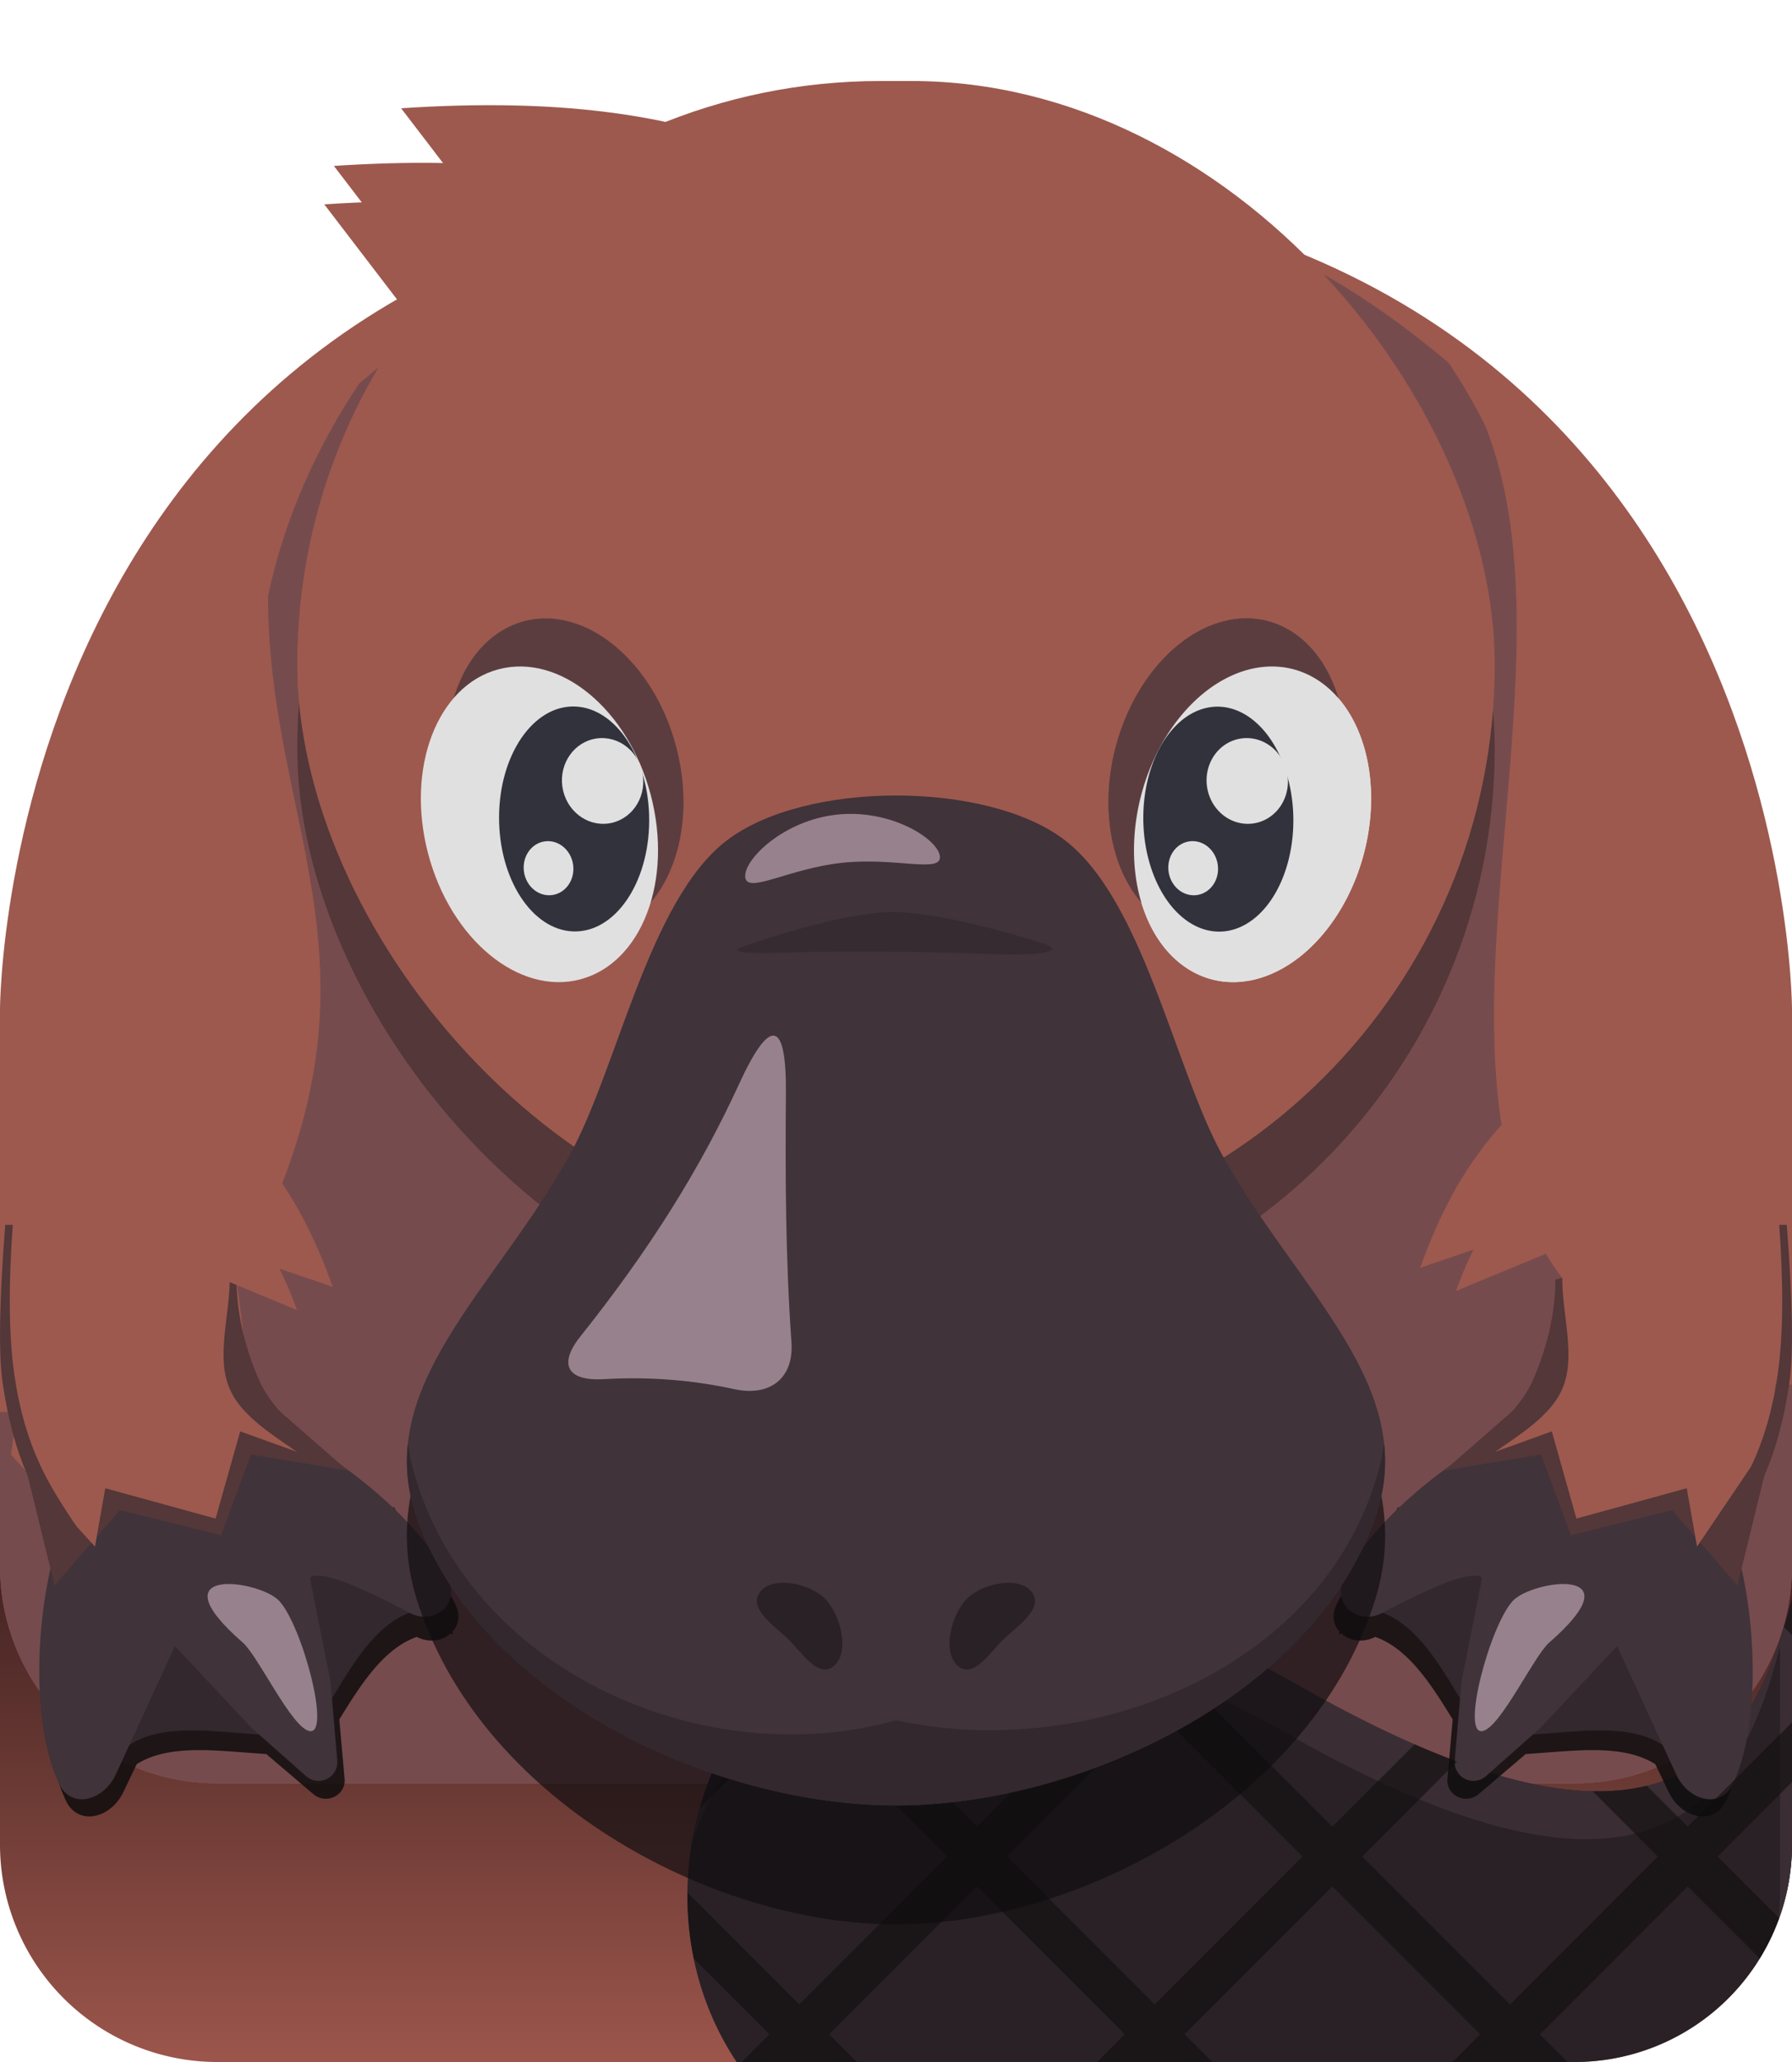 <?xml version="1.0" encoding="UTF-8" standalone="no"?>
<svg
   id="Layer_1"
   data-name="Layer 1"
   viewBox="0 0 300 345"
   version="1.1"
   sodipodi:docname="platypus.svg"
   xml:space="preserve"
   inkscape:version="1.2 (dc2aedaf03, 2022-05-15)"
   xmlns:inkscape="http://www.inkscape.org/namespaces/inkscape"
   xmlns:sodipodi="http://sodipodi.sourceforge.net/DTD/sodipodi-0.dtd"
   xmlns="http://www.w3.org/2000/svg"
   xmlns:svg="http://www.w3.org/2000/svg"><sodipodi:namedview
     id="namedview123"
     pagecolor="#505050"
     bordercolor="#ffffff"
     borderopacity="1"
     inkscape:showpageshadow="0"
     inkscape:pageopacity="0"
     inkscape:pagecheckerboard="1"
     inkscape:deskcolor="#505050"
     showgrid="false"
     inkscape:zoom="0.66"
     inkscape:cx="53.787879"
     inkscape:cy="210.60606"
     inkscape:window-width="1366"
     inkscape:window-height="705"
     inkscape:window-x="-8"
     inkscape:window-y="-8"
     inkscape:window-maximized="1"
     inkscape:current-layer="Layer_1" /><defs
     id="defs25"><inkscape:path-effect
       effect="mirror_symmetry"
       start_point="114.424,103.47"
       end_point="114.424,164.323"
       center_point="114.424,133.896"
       id="path-effect5019"
       is_visible="true"
       lpeversion="1.2"
       lpesatellites="#g2154"
       mode="vertical"
       discard_orig_path="false"
       fuse_paths="false"
       oposite_fuse="false"
       split_items="true"
       split_open="false"
       link_styles="false" /><inkscape:path-effect
       effect="mirror_symmetry"
       start_point="144.075,240.582"
       end_point="144.075,257.265"
       center_point="144.075,248.924"
       id="path-effect8586"
       is_visible="true"
       lpeversion="1.2"
       lpesatellites=""
       mode="vertical"
       discard_orig_path="false"
       fuse_paths="false"
       oposite_fuse="false"
       split_items="false"
       split_open="false"
       link_styles="false" /><inkscape:path-effect
       effect="fillet_chamfer"
       id="path-effect8364"
       is_visible="true"
       lpeversion="1"
       nodesatellites_param="F,0,0,1,0,22.524,0,1 @ F,0,0,1,0,11,0,1 @ F,0,0,1,0,11,0,1"
       unit="px"
       method="auto"
       mode="F"
       radius="11"
       chamfer_steps="1"
       flexible="false"
       use_knot_distance="true"
       apply_no_radius="true"
       apply_with_radius="true"
       only_selected="false"
       hide_knots="false" /><inkscape:path-effect
       effect="fillet_chamfer"
       id="path-effect7096"
       is_visible="true"
       lpeversion="1"
       nodesatellites_param="F,0,0,1,0,0,0,1 @ F,0,0,1,0,9.594,0,1 @ F,0,0,1,0,10.353,0,1"
       unit="px"
       method="auto"
       mode="F"
       radius="0"
       chamfer_steps="1"
       flexible="false"
       use_knot_distance="true"
       apply_no_radius="true"
       apply_with_radius="true"
       only_selected="false"
       hide_knots="false" /><inkscape:path-effect
       effect="fillet_chamfer"
       id="path-effect6839"
       is_visible="true"
       lpeversion="1"
       nodesatellites_param="F,0,1,1,0,30.248,0,1 @ F,0,0,1,0,30.248,0,1 @ F,0,0,1,0,0,0,1 @ F,0,0,1,0,0,0,1 @ F,0,0,1,0,0,0,1 @ F,0,1,1,0,30.248,0,1"
       unit="px"
       method="auto"
       mode="F"
       radius="0"
       chamfer_steps="1"
       flexible="false"
       use_knot_distance="true"
       apply_no_radius="true"
       apply_with_radius="true"
       only_selected="false"
       hide_knots="false" /><style
       id="style2">.cls-1{fill:url(#linear-gradient);}.cls-2{fill:#dae6f5;}.cls-3{fill:url(#radial-gradient);}.cls-4{fill:url(#radial-gradient-2);}.cls-5{fill:#9cb9db;}.cls-6{fill:#fff;}.cls-7{fill:#414042;}.cls-8,.cls-9{fill:none;stroke-linecap:round;stroke-miterlimit:10;stroke-width:6px;}.cls-8{stroke:#8aa9ce;}.cls-9{stroke:#436789;}.cls-10{fill:#c1956a;}.cls-11{fill:#dcbf9a;}.cls-12{fill:#d8ac80;}.cls-13{fill:#b6cbe9;}</style><linearGradient
       id="linear-gradient"
       x1="150"
       y1="356.11"
       x2="150"
       y2="161.16"
       gradientUnits="userSpaceOnUse"><stop
         offset="0"
         stop-color="#9dc6ea"
         id="stop4"
         style="stop-color:#a85c51;stop-opacity:1;" /><stop
         offset="0.655"
         stop-color="#416eb5"
         id="stop6"
         style="stop-color:#1f0f11;stop-opacity:1;" /></linearGradient></defs><path
     class="cls-1"
     d="M 263.62,345 H 36.38 A 36.38,36.38 0 0 1 0,308.62 v -49.48 h 300 v 49.48 A 36.38,36.38 0 0 1 263.62,345 Z"
     id="path27"
     style="fill:url(#linear-gradient);opacity:1" /><path
     class="cls-2"
     d="M 150,30.332 C 0,30.332 0,168.872 0,168.872 V 262 c 0,20.092 16.288,36.38 36.38,36.38 H 263.62 C 283.712,298.38 300,282.092 300,262 v -93.128 c 0,0 0,-138.54 -150,-138.54 z"
     id="path29"
     style="opacity:1;fill:#9d594e;fill-opacity:1"
     sodipodi:nodetypes="scsssscs" /><path
     id="rect9340"
     style="opacity:1;fill:#764b4d;fill-opacity:1;stroke:none;stroke-width:2.23;stroke-linecap:butt;stroke-linejoin:round;stroke-dasharray:none;stroke-opacity:1;stop-color:#000000"
     d="M 246.535 231.664 L 246.535 298.381 L 263.619 298.381 C 283.711 298.381 300 282.092 300 262 L 300 231.664 L 246.535 231.664 z " /><path
     id="rect9338"
     style="opacity:1;fill:#764b4d;fill-opacity:1;stroke:none;stroke-width:2.143;stroke-linecap:butt;stroke-linejoin:round;stroke-dasharray:none;stroke-opacity:1;stop-color:#000000"
     d="M 0 236.24 L 0 262 C 0 282.092 16.289 298.381 36.381 298.381 L 59.488 298.381 L 59.488 236.24 L 0 236.24 z " /><path
     id="rect5033"
     style="opacity:1;fill:#764b4d;fill-opacity:1;stroke-width:2.346;stroke-linecap:round;stroke-linejoin:round;stop-color:#000000"
     d="m 150,30.332 c -46.805,0 -67.674,15.232 -89.827,33.792 -7.233,10.752 -12.585,22.763 -15.307,35.613 0.042,40.451 22.871,63.455 -5.257,114.36 l 8.65,69.251 c -0.234,6.309 0.376,11.1 1.754,15.033 H 259.195 c -0.255,-23.803 2.72,-59.944 2.336,-84.572 -26.431,-34.545 3.644,-101.21 -12.906,-142.622 -1.796,-3.636 -3.871,-7.097 -6.078,-10.463 -0.001,-0.001 -0.002,-0.003 -0.004,-0.004 C 220.388,42.117 196.875,30.332 150,30.332 Z"
     sodipodi:nodetypes="sccccccccccs" /><path
     id="rect373"
     style="fill:#292125;fill-opacity:1;stroke-width:2.304;stroke-linejoin:round;stop-color:#000000"
     d="M 167.73 266.32 C 161.275 266.152 154.34 266.653 146.738 267.957 C 115.629 282.671 106.671 319.994 123.318 345 L 263.619 345 A 36.38 36.38 0 0 0 300 308.619 L 300 267.449 C 293.401 293.394 279.096 316.988 217.951 282.318 C 202.152 273.36 187.098 266.827 167.73 266.32 z " /><path
     id="path3589"
     style="fill:#3a2e34;fill-opacity:1;stroke-width:2.304;stroke-linejoin:round;stop-color:#000000"
     d="M 167.73 266.32 C 161.275 266.152 154.34 266.653 146.738 267.957 C 129.146 276.278 118.644 291.83 115.844 308.295 C 120.285 294.924 130.032 282.913 144.738 275.957 C 152.34 274.653 159.275 274.152 165.73 274.32 C 185.098 274.827 200.152 281.36 215.951 290.318 C 277.096 324.988 291.401 301.394 298 275.449 L 298 316.619 A 36.38 36.38 0 0 1 297.67 321.426 A 36.38 36.38 0 0 0 300 308.619 L 300 267.449 C 293.401 293.394 279.096 316.988 217.951 282.318 C 202.152 273.36 187.098 266.827 167.73 266.32 z " /><path
     id="path3441"
     style="fill:#0d0c0c;fill-opacity:0.846;stroke-width:1.541;stroke-linecap:round;stroke-linejoin:round;stop-color:#000000"
     class="UnoptimicedTransforms"
     d="M 9.084 264.443 L 9.682 266.797 C 7.148 277.567 6.801 292.474 11.064 301.326 C 13.116 305.586 18.555 304.213 20.635 299.869 L 22.881 295.178 C 28.368 291.697 36.487 292.956 44.578 293.477 L 52.465 300.191 A 3.149 3.033 0 0 0 57.689 297.66 L 56.803 287.678 C 60.392 281.873 64.182 275.854 69.773 273.873 C 69.791 273.883 69.812 273.891 69.83 273.9 C 71.855 274.926 74.074 274.536 75.436 273.316 C 75.601 273.338 75.762 273.351 75.93 273.379 L 75.744 273.025 C 76.763 271.904 77.124 270.232 76.207 268.342 C 75.587 267.063 74.735 265.755 73.791 264.443 L 9.084 264.443 z M 226.209 264.443 C 225.265 265.755 224.413 267.063 223.793 268.342 C 222.876 270.232 223.237 271.904 224.256 273.025 L 224.07 273.379 C 224.238 273.351 224.399 273.338 224.564 273.316 C 225.926 274.536 228.145 274.926 230.17 273.9 C 230.188 273.891 230.208 273.883 230.227 273.873 C 235.818 275.854 239.608 281.873 243.197 287.678 L 242.311 297.66 A 3.149 3.033 0 0 0 247.535 300.191 L 255.422 293.477 C 263.513 292.956 271.632 291.697 277.119 295.178 L 279.365 299.869 C 281.445 304.213 286.884 305.586 288.936 301.326 C 293.199 292.474 292.852 277.567 290.318 266.797 L 290.916 264.443 L 226.209 264.443 z " /><rect
     style="opacity:1;fill:#1f191c;fill-opacity:0.4;stroke-width:2.034;stroke-linecap:round;stroke-linejoin:round;stop-color:#000000"
     id="rect9274"
     width="200.471"
     height="195.286"
     x="49.765"
     y="27.554"
     ry="97.643" /><path
     id="rect6462"
     style="fill:#32282d;fill-opacity:1;stroke-width:1.57;stroke-linecap:round;stroke-linejoin:round;stop-color:#000000"
     d="m 234.037,252.114 55.226,28.031 -7.24,15.708 c -6.366,-10.544 -21.367,-4.447 -33.837,-5.611 -6.117,-8.924 -11.228,-22.908 -22.892,-20.903 z"
     sodipodi:nodetypes="cccccc" /><path
     id="rect6154"
     style="fill:#40333a;fill-opacity:1;stroke-width:1.138;stroke-linecap:round;stroke-linejoin:round;stop-color:#000000"
     d="m 261.172,236.415 c -10.144,1.258 -30.51,15.611 -36.153,27.694 -2.101,4.499 2.505,7.808 6.375,5.772 6.325,-3.328 14.6,-7.436 16.722,-5.921 l -3.447,17.35 -1.133,13.243 a 3.149,3.149 0 0 0 5.224,2.627 l 9.111,-8.058 12.845,-13.691 9.875,21.414 c 2.08,4.511 7.519,5.938 9.57,1.514 6.409,-13.819 2.429,-41.903 -3.797,-48.126 -15.143,-9.549 -8.923,-6.496 -25.192,-13.818 z"
     sodipodi:nodetypes="cccccccccc" /><path
     id="path8058"
     style="fill:#533739;fill-opacity:1;stroke-width:1.225;stroke-linecap:round;stroke-linejoin:round;stop-color:#000000"
     d="m 259.545,230.569 36.578,13.224 -5.258,21.484 -10.946,-12.599 -16.943,4.203 -4.994,-13.503 -16.183,2.667 z"
     sodipodi:nodetypes="cccccccc" /><path
     id="rect7293"
     style="fill:#9d594e;stroke-width:1.225;stroke-linecap:round;stroke-linejoin:round;stop-color:#000000"
     d="m 259.825,220.791 c 20.984,-5.294 41.84,-17.089 36.606,19.738 l -12.33,18.24 -1.722,-9.765 -18.469,5.075 -4.122,-14.593 -11.605,4.193 c 6.91,-6.331 11.316,-13.735 11.643,-22.887 z"
     sodipodi:nodetypes="cccccccc" /><path
     style="color:#000000;fill:#533739;stroke-linejoin:round"
     d="m 260.39,214.097 c 0,6.405 -1.791,12.357 -3.81,16.915 -2.019,4.558 -6.198,7.986 -10.605,11.533 l 1.799,2.236 c 4.408,-3.548 11.347,-6.927 13.735,-12.319 2.388,-5.392 0.022,-12.248 0.022,-18.653 z"
     id="path7573"
     sodipodi:nodetypes="csccscc" /><path
     id="path7640"
     style="color:#000000;fill:#533739;stroke-linejoin:round"
     d="M 297.861 204.93 C 298.548 214.53 298.603 223.245 297.568 230.191 C 295.708 242.68 291.563 248.842 287.229 255.344 L 289.617 256.938 C 293.952 250.436 297.612 244.456 299.545 231.479 C 300.398 225.754 299.911 215.094 299.123 204.93 L 297.861 204.93 z " /><path
     id="rect9170"
     style="fill:#97818d;fill-opacity:1;stroke-width:0.644;stroke-linejoin:round;stop-color:#000000"
     d="m 248.18,289.634 c 3.033,-0.584 8.561,-12.528 11.193,-14.823 14.902,-12.995 -2.864,-10.464 -6.11,-6.965 -3.86,4.161 -8.726,22.489 -5.082,21.787 z"
     sodipodi:nodetypes="ssss" /><rect
     style="opacity:1;fill:#9d594e;fill-opacity:1;stroke-width:2.034;stroke-linecap:round;stroke-linejoin:round;stop-color:#000000"
     id="rect6630"
     width="200.471"
     height="195.286"
     x="49.765"
     y="13.554"
     ry="97.643" /><path
     id="path2528"
     style="color:#000000;fill:#100d0e;fill-opacity:0.586;stroke-width:8.368;stroke-linejoin:round"
     d="M 174.158 266.73 L 188.303 280.875 L 163.555 305.623 L 138.805 280.875 L 152.58 267.1 C 150.675 267.334 148.732 267.615 146.738 267.957 C 131.215 275.299 121.21 288.272 117.146 302.533 L 133.807 285.873 L 158.557 310.621 L 133.807 335.371 L 115.09 316.654 C 115.048 320.371 115.401 324.078 116.15 327.709 L 128.809 340.369 L 124.178 345 L 143.436 345 L 138.805 340.369 L 163.555 315.619 L 188.303 340.367 L 183.67 345 L 202.932 345 L 198.299 340.367 L 223.047 315.619 L 247.797 340.369 L 243.166 345 L 262.424 345 L 257.793 340.369 L 282.541 315.621 L 294.592 327.672 A 36.38 36.38 0 0 0 297.844 320.926 L 287.539 310.621 L 300 298.162 L 300 288.166 L 282.541 305.623 L 275.691 298.773 C 272.975 299.435 269.965 299.763 266.609 299.689 L 277.543 310.623 L 252.795 335.371 L 228.045 310.621 L 243.938 294.729 C 241.668 293.89 239.287 292.919 236.824 291.846 L 223.047 305.623 L 198.299 280.875 L 204.021 275.152 C 201.694 274.09 199.343 273.111 196.967 272.211 L 193.301 275.877 L 186.238 268.812 C 182.365 267.857 178.359 267.147 174.158 266.73 z M 300 267.449 C 299.589 269.064 299.148 270.669 298.668 272.252 L 300 273.584 L 300 267.449 z M 193.301 285.873 L 218.049 310.621 L 193.301 335.369 L 168.553 310.621 L 193.301 285.873 z " /><path
     id="path9256"
     d="m 65.963,252.114 -55.226,28.031 7.24,15.708 c 6.366,-10.544 21.367,-4.447 33.837,-5.611 6.117,-8.924 11.228,-22.908 22.892,-20.903 z"
     style="fill:#32282d;fill-opacity:1;stroke-width:1.57;stroke-linecap:round;stroke-linejoin:round;stop-color:#000000" /><path
     id="path9258"
     d="m 38.828,236.415 c 10.144,1.258 30.51,15.611 36.153,27.694 2.101,4.499 -2.505,7.808 -6.375,5.772 -6.325,-3.328 -14.6,-7.436 -16.722,-5.921 l 3.447,17.35 1.133,13.243 a 3.149,3.149 0 0 1 -5.224,2.627 l -9.111,-8.058 -12.845,-13.691 -9.875,21.414 c -2.08,4.511 -7.519,5.938 -9.57,1.514 -6.409,-13.819 -2.429,-41.903 3.797,-48.126 15.143,-9.549 8.923,-6.496 25.192,-13.818 z"
     style="fill:#40333a;fill-opacity:1;stroke-width:1.138;stroke-linecap:round;stroke-linejoin:round;stop-color:#000000" /><path
     id="path9260"
     d="m 40.455,230.569 -36.578,13.224 5.258,21.484 10.946,-12.599 16.943,4.203 4.994,-13.503 16.183,2.667 z"
     style="fill:#533739;fill-opacity:1;stroke-width:1.225;stroke-linecap:round;stroke-linejoin:round;stop-color:#000000" /><path
     id="path9262"
     d="M 40.175,220.791 C 26.199,224.203 6.231,207.07 1.854,243.389 l 14.046,15.38 1.722,-9.765 18.469,5.075 4.122,-14.593 11.605,4.193 c -6.91,-6.331 -11.316,-13.735 -11.643,-22.887 z"
     style="fill:#9d594e;stroke-width:1.225;stroke-linecap:round;stroke-linejoin:round;stop-color:#000000"
     sodipodi:nodetypes="cccccccc" /><path
     id="path9264"
     d="m 39.61,214.097 c 0,6.405 1.791,12.357 3.81,16.915 2.019,4.558 6.198,7.986 10.605,11.533 l -1.799,2.236 c -4.408,-3.548 -11.347,-6.927 -13.735,-12.319 -2.388,-5.392 -0.022,-12.248 -0.022,-18.653 z"
     style="color:#000000;fill:#533739;stroke-linejoin:round" /><path
     id="path9266"
     style="color:#000000;fill:#533739;stroke-linejoin:round"
     d="m 0.877,204.93 c -0.788,10.164 -1.274,20.825 -0.422,26.549 1.933,12.978 5.593,18.957 9.928,25.459 l 2.389,-1.594 C 8.437,248.842 4.292,242.68 2.432,230.191 1.397,223.245 1.452,214.53 2.139,204.93 Z" /><path
     id="path9270"
     d="m 51.82,289.634 c -3.033,-0.584 -8.561,-12.528 -11.193,-14.823 -14.902,-12.995 2.864,-10.464 6.11,-6.965 3.86,4.161 8.726,22.489 5.082,21.787 z"
     style="fill:#97818d;fill-opacity:1;stroke-width:0.644;stroke-linejoin:round;stop-color:#000000" /><path
     id="path5762"
     style="opacity:1;fill:#100d0f;fill-opacity:0.677;stroke-width:1.556;stroke-linecap:round;stroke-linejoin:round;stop-color:#000000"
     class="UnoptimicedTransforms"
     d="M 88.068 204.801 C 76.429 221.656 63.536 235.914 69.719 253.779 C 79.933 283.291 118.771 302.07 150 302.07 C 181.229 302.07 220.067 283.291 230.281 253.779 C 236.464 235.914 223.571 221.656 211.932 204.801 L 88.068 204.801 z "
     transform="matrix(1,0,0,1.13,0,-19.359)" /><path
     id="rect4872"
     style="opacity:1;fill:#40333a;fill-opacity:1;stroke-width:1.556;stroke-linecap:round;stroke-linejoin:round;stop-color:#000000"
     class="UnoptimicedTransforms"
     d="m 121.594,140.679 c -12.988,10.015 -18.199,37.964 -26.152,52.457 -12.304,22.423 -33.282,38.804 -25.723,60.643 10.214,29.511 49.053,48.291 80.281,48.291 31.229,0 70.067,-18.78 80.281,-48.291 7.559,-21.839 -13.419,-38.22 -25.724,-60.643 -7.953,-14.493 -13.198,-42.652 -26.414,-52.656 -13.034,-9.867 -43.469,-9.887 -56.55,0.2 z"
     sodipodi:nodetypes="ccaaacc"
     inkscape:path-effect="#path-effect6839"
     inkscape:original-d="m 150,131.31641 c -14.81705,4.12563 -28.84782,-0.40394 -46.33008,33.03906 -0.49033,39.55206 -44.37947,59.29345 -33.95117,89.42383 10.213981,29.51115 49.05252,48.29101 80.28125,48.29101 31.22873,0 70.06727,-18.77986 80.28125,-48.29101 10.4283,-30.13038 -33.46084,-49.87177 -33.95117,-89.42383 C 178.84782,130.91247 164.81705,135.44204 150,131.31641 Z" /><path
     id="path6841"
     style="opacity:1;fill:#362b31;fill-opacity:1;stroke:none;stroke-width:4.856;stroke-linecap:round;stroke-linejoin:round;stroke-dasharray:none;stroke-opacity:1;stop-color:#000000"
     class="UnoptimicedTransforms"
     d="m 149.76,152.57 c -4.424,-0.016 -11.462,5.659 -16.36,10.25 -2.563,2.402 -0.405,2.725 4.805,2.304 6.668,-0.539 15.548,-0.26 22.408,0.489 5.653,0.617 8.687,-0.797 5.789,-3.355 -5.059,-4.466 -12.25,-9.672 -16.642,-9.688 z"
     sodipodi:nodetypes="assa"
     transform="matrix(1.495,0,0,0.537,-74.31,70.676)"
     inkscape:path-effect="#path-effect7096"
     inkscape:original-d="m 149.76043,152.57031 c -8.50436,-0.0307 -26.6623,20.96599 -20.73055,14.87178 4.19261,-4.30744 37.28912,-2.59715 41.64402,0.36127 7.13394,4.84632 -12.28915,-15.2019 -20.91347,-15.23305 z" /><path
     id="path7202"
     style="fill:#97818d;fill-rule:evenodd;stroke-width:0.507;fill-opacity:1"
     d="m 157.348,143.269 c 0.311,2.899 -7.365,0.124 -16.363,1.089 -8.998,0.965 -15.911,5.305 -16.222,2.406 -0.311,-2.899 6.359,-9.506 15.357,-10.471 8.998,-0.965 16.918,4.077 17.228,6.976 z"
     sodipodi:nodetypes="sssss" /><path
     id="rect8361"
     style="opacity:1;fill:#97818d;stroke-width:2.073;stroke-linecap:round;stroke-linejoin:round;stop-color:#000000;fill-opacity:1"
     d="m 131.571,182.943 c -0.116,13.874 -0.061,27.749 0.927,41.623 0.431,6.059 -3.629,9.159 -9.559,7.861 -6.907,-1.512 -14.177,-2.12 -21.868,-1.672 -6.061,0.353 -7.687,-2.415 -3.898,-7.163 11.584,-14.514 20.069,-28.08 26.529,-42.165 5.183,-11.3 7.973,-10.924 7.869,1.516 z"
     sodipodi:nodetypes="cccc"
     inkscape:path-effect="#path-effect8364"
     inkscape:original-d="m 131.78804,160.41954 c -0.1387,25.03332 -1.06687,50.06664 1.69786,75.09996 -12.98618,-4.79612 -27.27324,-6.34004 -43.330949,-3.45733 21.478569,-25.03332 33.671679,-46.60931 41.633089,-71.64263 z" /><path
     id="path74717"
     style="opacity:1;fill:#292125;fill-opacity:1;fill-rule:evenodd;stroke-width:0.774"
     d="m 143.214,255.927 c -2.295,3.35 -8.233,-0.47 -12.033,-1.903 -4.193,-1.582 -11.809,-2.733 -11.359,-7.192 0.531,-5.263 9.846,-7.408 14.832,-5.641 5.355,1.897 11.771,10.051 8.56,14.737 z M 171.768,243.146 c 4.027,0.52 5.134,-6.453 6.597,-10.242 1.614,-4.181 5.829,-10.628 2.204,-13.263 -4.278,-3.11 -12.084,2.408 -14.088,7.303 -2.152,5.257 -0.346,15.474 5.288,16.201 z"
     sodipodi:nodetypes="aaaaa"
     class="UnoptimicedTransforms"
     transform="matrix(0.63,0.282,-0.282,0.63,121.139,77.408)"
     inkscape:path-effect="#path-effect8586"
     inkscape:original-d="m 143.21351,255.92696 c -2.29531,3.34981 -8.23315,-0.47031 -12.03264,-1.90332 -4.19325,-1.58151 -11.8089,-2.73321 -11.35927,-7.19217 0.53069,-5.26285 9.84629,-7.40805 14.83203,-5.64125 5.35453,1.8975 11.77091,10.05051 8.55988,14.73674 z" /><path
     id="path9843"
     style="opacity:1;fill:#32282d;fill-opacity:1;stroke-width:1.556;stroke-linecap:round;stroke-linejoin:round;stop-color:#000000"
     class="UnoptimicedTransforms"
     d="m 68.291,241.504 c -0.427,3.941 -0.051,8.003 1.428,12.275 10.214,29.511 49.053,48.291 80.281,48.291 31.229,0 70.067,-18.78 80.281,-48.291 1.479,-4.272 1.855,-8.335 1.428,-12.275 -0.228,2.047 -0.755,4.112 -1.428,6.275 -9.831,31.62 -47.783,47.035 -80.281,40.053 -31.865,8.902 -70.257,-7.884 -80.281,-40.053 -0.674,-2.163 -1.2,-4.228 -1.428,-6.275 z"
     sodipodi:nodetypes="cssscscsc" /><path
     id="path9830"
     style="display:none;opacity:1;fill:#b5aeb1;fill-opacity:1;stroke-width:1.556;stroke-linecap:round;stroke-linejoin:round;stop-color:#000000"
     class="UnoptimicedTransforms"
     d="m 92.789,283.031 c 15.411,11.384 34.449,17.824 53.517,18.953 21.609,0.701 43.859,-6.951 61.339,-19.655 l -1.616,0.234 c -22.54,12.315 -58.004,17.855 -78.774,12.515 -9.923,-2.609 -24.964,-7.06 -33.813,-12.515 z"
     transform="matrix(0.989,0,0,1,1.685,-6)"
     sodipodi:nodetypes="ccccccc" /><g
     id="g5017"
     inkscape:path-effect="#path-effect5019"
     class="UnoptimicedTransforms"><ellipse
       style="opacity:1;fill:#5c3d3f;fill-opacity:1;fill-rule:evenodd;stroke-width:0.93"
       id="ellipse2315"
       cx="58.393"
       cy="149.673"
       rx="19.271"
       ry="26.828"
       transform="rotate(-14.75)"
       d="M 77.663,149.673 A 19.271,26.828 0 0 1 58.393,176.501 19.271,26.828 0 0 1 39.122,149.673 19.271,26.828 0 0 1 58.393,122.845 19.271,26.828 0 0 1 77.663,149.673 Z" /><ellipse
       style="opacity:1;fill:#e1e0e0;fill-opacity:1;fill-rule:evenodd;stroke-width:0.93"
       id="path321"
       cx="52.218"
       cy="156.367"
       rx="19.271"
       ry="26.828"
       transform="rotate(-14.75)"
       d="M 71.488,156.367 A 19.271,26.828 0 0 1 52.218,183.196 19.271,26.828 0 0 1 32.947,156.367 19.271,26.828 0 0 1 52.218,129.539 19.271,26.828 0 0 1 71.488,156.367 Z" /><ellipse
       style="opacity:1;fill:#32323d;fill-opacity:1;fill-rule:evenodd;stroke-width:0.629"
       id="ellipse933"
       cx="96.786"
       cy="134.313"
       rx="12.567"
       ry="18.817"
       transform="matrix(1,0.028,-0.005,1,0,0)"
       d="m 109.353,134.313 a 12.567,18.817 0 0 1 -12.567,18.817 12.567,18.817 0 0 1 -12.567,-18.817 12.567,18.817 0 0 1 12.567,-18.817 12.567,18.817 0 0 1 12.567,18.817 z" /><ellipse
       style="fill:#e1e0e0;fill-opacity:1;fill-rule:evenodd;stroke-width:0.712"
       id="path4801"
       cx="82.113"
       cy="143.206"
       rx="6.802"
       ry="7.179"
       transform="rotate(-7.841)"
       d="m 88.915,143.206 a 7.179,6.802 90 0 1 -6.802,7.179 7.179,6.802 90 0 1 -6.802,-7.179 7.179,6.802 90 0 1 6.802,-7.179 7.179,6.802 90 0 1 6.802,7.179 z" /><ellipse
       style="fill:#e1e0e0;fill-opacity:1;fill-rule:evenodd;stroke-width:0.442"
       id="ellipse5010"
       cx="71.155"
       cy="156.431"
       rx="4.156"
       ry="4.534"
       transform="rotate(-7.841)"
       d="m 75.312,156.431 a 4.156,4.534 0 0 1 -4.156,4.534 4.156,4.534 0 0 1 -4.156,-4.534 4.156,4.534 0 0 1 4.156,-4.534 4.156,4.534 0 0 1 4.156,4.534 z" /></g><path
     id="path5021"
     d="m 186.788,124.967 a 19.271,26.828 14.75 0 0 11.805,30.851 19.271,26.828 14.75 0 0 25.466,-21.038 19.271,26.828 14.75 0 0 -11.805,-30.851 19.271,26.828 14.75 0 0 -25.466,21.038 z"
     style="fill:#5c3d3f;fill-opacity:1;fill-rule:evenodd;stroke-width:0.93" /><path
     id="path5023"
     d="M 191.055,133.013 A 19.271,26.828 14.75 0 0 202.861,163.863 19.271,26.828 14.75 0 0 228.327,142.826 19.271,26.828 14.75 0 0 216.522,111.975 19.271,26.828 14.75 0 0 191.055,133.013 Z"
     style="fill:#e1e0e0;fill-opacity:1;fill-rule:evenodd;stroke-width:0.93" /><path
     id="path5025"
     d="m 191.399,137.41 a 12.561,18.821 0.761 0 0 12.661,18.46 12.561,18.821 0.761 0 0 12.462,-19.173 12.561,18.821 0.761 0 0 -12.661,-18.46 12.561,18.821 0.761 0 0 -12.462,19.173 z"
     style="fill:#32323d;fill-opacity:1;fill-rule:evenodd;stroke-width:0.629" /><path
     id="path5027"
     d="m 192.381,129.738 a 6.802,7.179 7.841 0 0 5.759,8.04 6.802,7.179 7.841 0 0 7.717,-6.184 6.802,7.179 7.841 0 0 -5.759,-8.04 6.802,7.179 7.841 0 0 -7.717,6.184 z"
     style="fill:#e1e0e0;fill-opacity:1;fill-rule:evenodd;stroke-width:0.712" /><path
     id="path5029"
     d="m 204.052,144.695 a 4.156,4.534 7.841 0 0 3.499,5.059 4.156,4.534 7.841 0 0 4.736,-3.925 4.156,4.534 7.841 0 0 -3.499,-5.059 4.156,4.534 7.841 0 0 -4.736,3.925 z"
     style="fill:#e1e0e0;fill-opacity:1;fill-rule:evenodd;stroke-width:0.442" /><path
     id="rect5903"
     style="opacity:1;fill:#9d594e;fill-opacity:1;stroke-width:1.482;stroke-linecap:round;stroke-linejoin:round;stop-color:#000000"
     d="m 67.149,18.115 c 25.793,-1.697 50.061,0.42 70.54,12.007 L 91.663,50.134 Z"
     sodipodi:nodetypes="cccc" /><path
     id="path5975"
     style="opacity:1;fill:#9d594e;fill-opacity:1;stroke-width:1.482;stroke-linecap:round;stroke-linejoin:round;stop-color:#000000"
     d="m 55.895,27.761 c 25.793,-1.697 50.061,0.42 70.54,12.007 L 80.409,59.779 Z"
     sodipodi:nodetypes="cccc" /><path
     id="path5977"
     style="opacity:1;fill:#9d594e;fill-opacity:1;stroke-width:1.482;stroke-linecap:round;stroke-linejoin:round;stop-color:#000000"
     d="m 54.288,34.192 c 25.793,-1.697 50.061,0.42 70.54,12.007 L 78.802,66.21 Z"
     sodipodi:nodetypes="cccc" /><path
     id="path9276"
     style="opacity:1;fill:#9d594e;fill-opacity:1;stroke-width:0.863;stroke-linecap:round;stroke-linejoin:round;stop-color:#000000"
     d="m 237.758,212.115 c 5.545,-15.45 11.929,-23.28 22.693,-32.859 l 7.687,22.527 z"
     sodipodi:nodetypes="cccc" /><path
     id="path9278"
     style="opacity:1;fill:#9d594e;fill-opacity:1;stroke-width:0.863;stroke-linecap:round;stroke-linejoin:round;stop-color:#000000"
     d="m 243.751,215.993 c 5.545,-15.45 11.577,-17.639 22.34,-27.219 l -0.774,18.296 z"
     sodipodi:nodetypes="cccc" /><path
     id="path9280"
     style="opacity:1;fill:#9d594e;fill-opacity:1;stroke-width:0.863;stroke-linecap:round;stroke-linejoin:round;stop-color:#000000"
     d="m 55.706,215.303 c -5.545,-15.45 -11.929,-23.28 -22.693,-32.859 l -7.687,22.527 z"
     sodipodi:nodetypes="cccc" /><path
     id="path9282"
     style="opacity:1;fill:#9d594e;fill-opacity:1;stroke-width:0.863;stroke-linecap:round;stroke-linejoin:round;stop-color:#000000"
     d="m 49.712,219.181 c -5.545,-15.45 -11.577,-17.639 -22.34,-27.219 l 0.774,18.296 z"
     sodipodi:nodetypes="cccc" /><path
     id="path2144"
     d="m 186.788,124.967 a 19.271,26.828 14.75 0 0 11.805,30.851 19.271,26.828 14.75 0 0 25.466,-21.038 19.271,26.828 14.75 0 0 -11.805,-30.851 19.271,26.828 14.75 0 0 -25.466,21.038 z"
     style="fill:#5c3d3f;fill-opacity:1;fill-rule:evenodd;stroke-width:0.93" /><path
     id="path2146"
     d="M 191.055,133.013 A 19.271,26.828 14.75 0 0 202.861,163.863 19.271,26.828 14.75 0 0 228.327,142.826 19.271,26.828 14.75 0 0 216.522,111.975 19.271,26.828 14.75 0 0 191.055,133.013 Z"
     style="fill:#e1e0e0;fill-opacity:1;fill-rule:evenodd;stroke-width:0.93" /><path
     id="path2148"
     d="m 216.522,137.41 a 18.821,12.561 89.239 0 1 -12.661,18.46 18.821,12.561 89.239 0 1 -12.462,-19.173 18.821,12.561 89.239 0 1 12.661,-18.46 18.821,12.561 89.239 0 1 12.462,19.173 z"
     style="fill:#32323d;fill-opacity:1;fill-rule:evenodd;stroke-width:0.629" /><path
     id="path2150"
     d="m 215.54,129.738 a 7.179,6.802 82.159 0 1 -5.759,8.04 7.179,6.802 82.159 0 1 -7.717,-6.184 7.179,6.802 82.159 0 1 5.759,-8.04 7.179,6.802 82.159 0 1 7.717,6.184 z"
     style="fill:#e1e0e0;fill-opacity:1;fill-rule:evenodd;stroke-width:0.712" /><path
     id="path2152"
     d="m 203.868,144.695 a 4.534,4.156 82.159 0 1 -3.499,5.059 4.534,4.156 82.159 0 1 -4.736,-3.925 4.534,4.156 82.159 0 1 3.499,-5.059 4.534,4.156 82.159 0 1 4.736,3.925 z"
     style="fill:#e1e0e0;fill-opacity:1;fill-rule:evenodd;stroke-width:0.442" /></svg>

